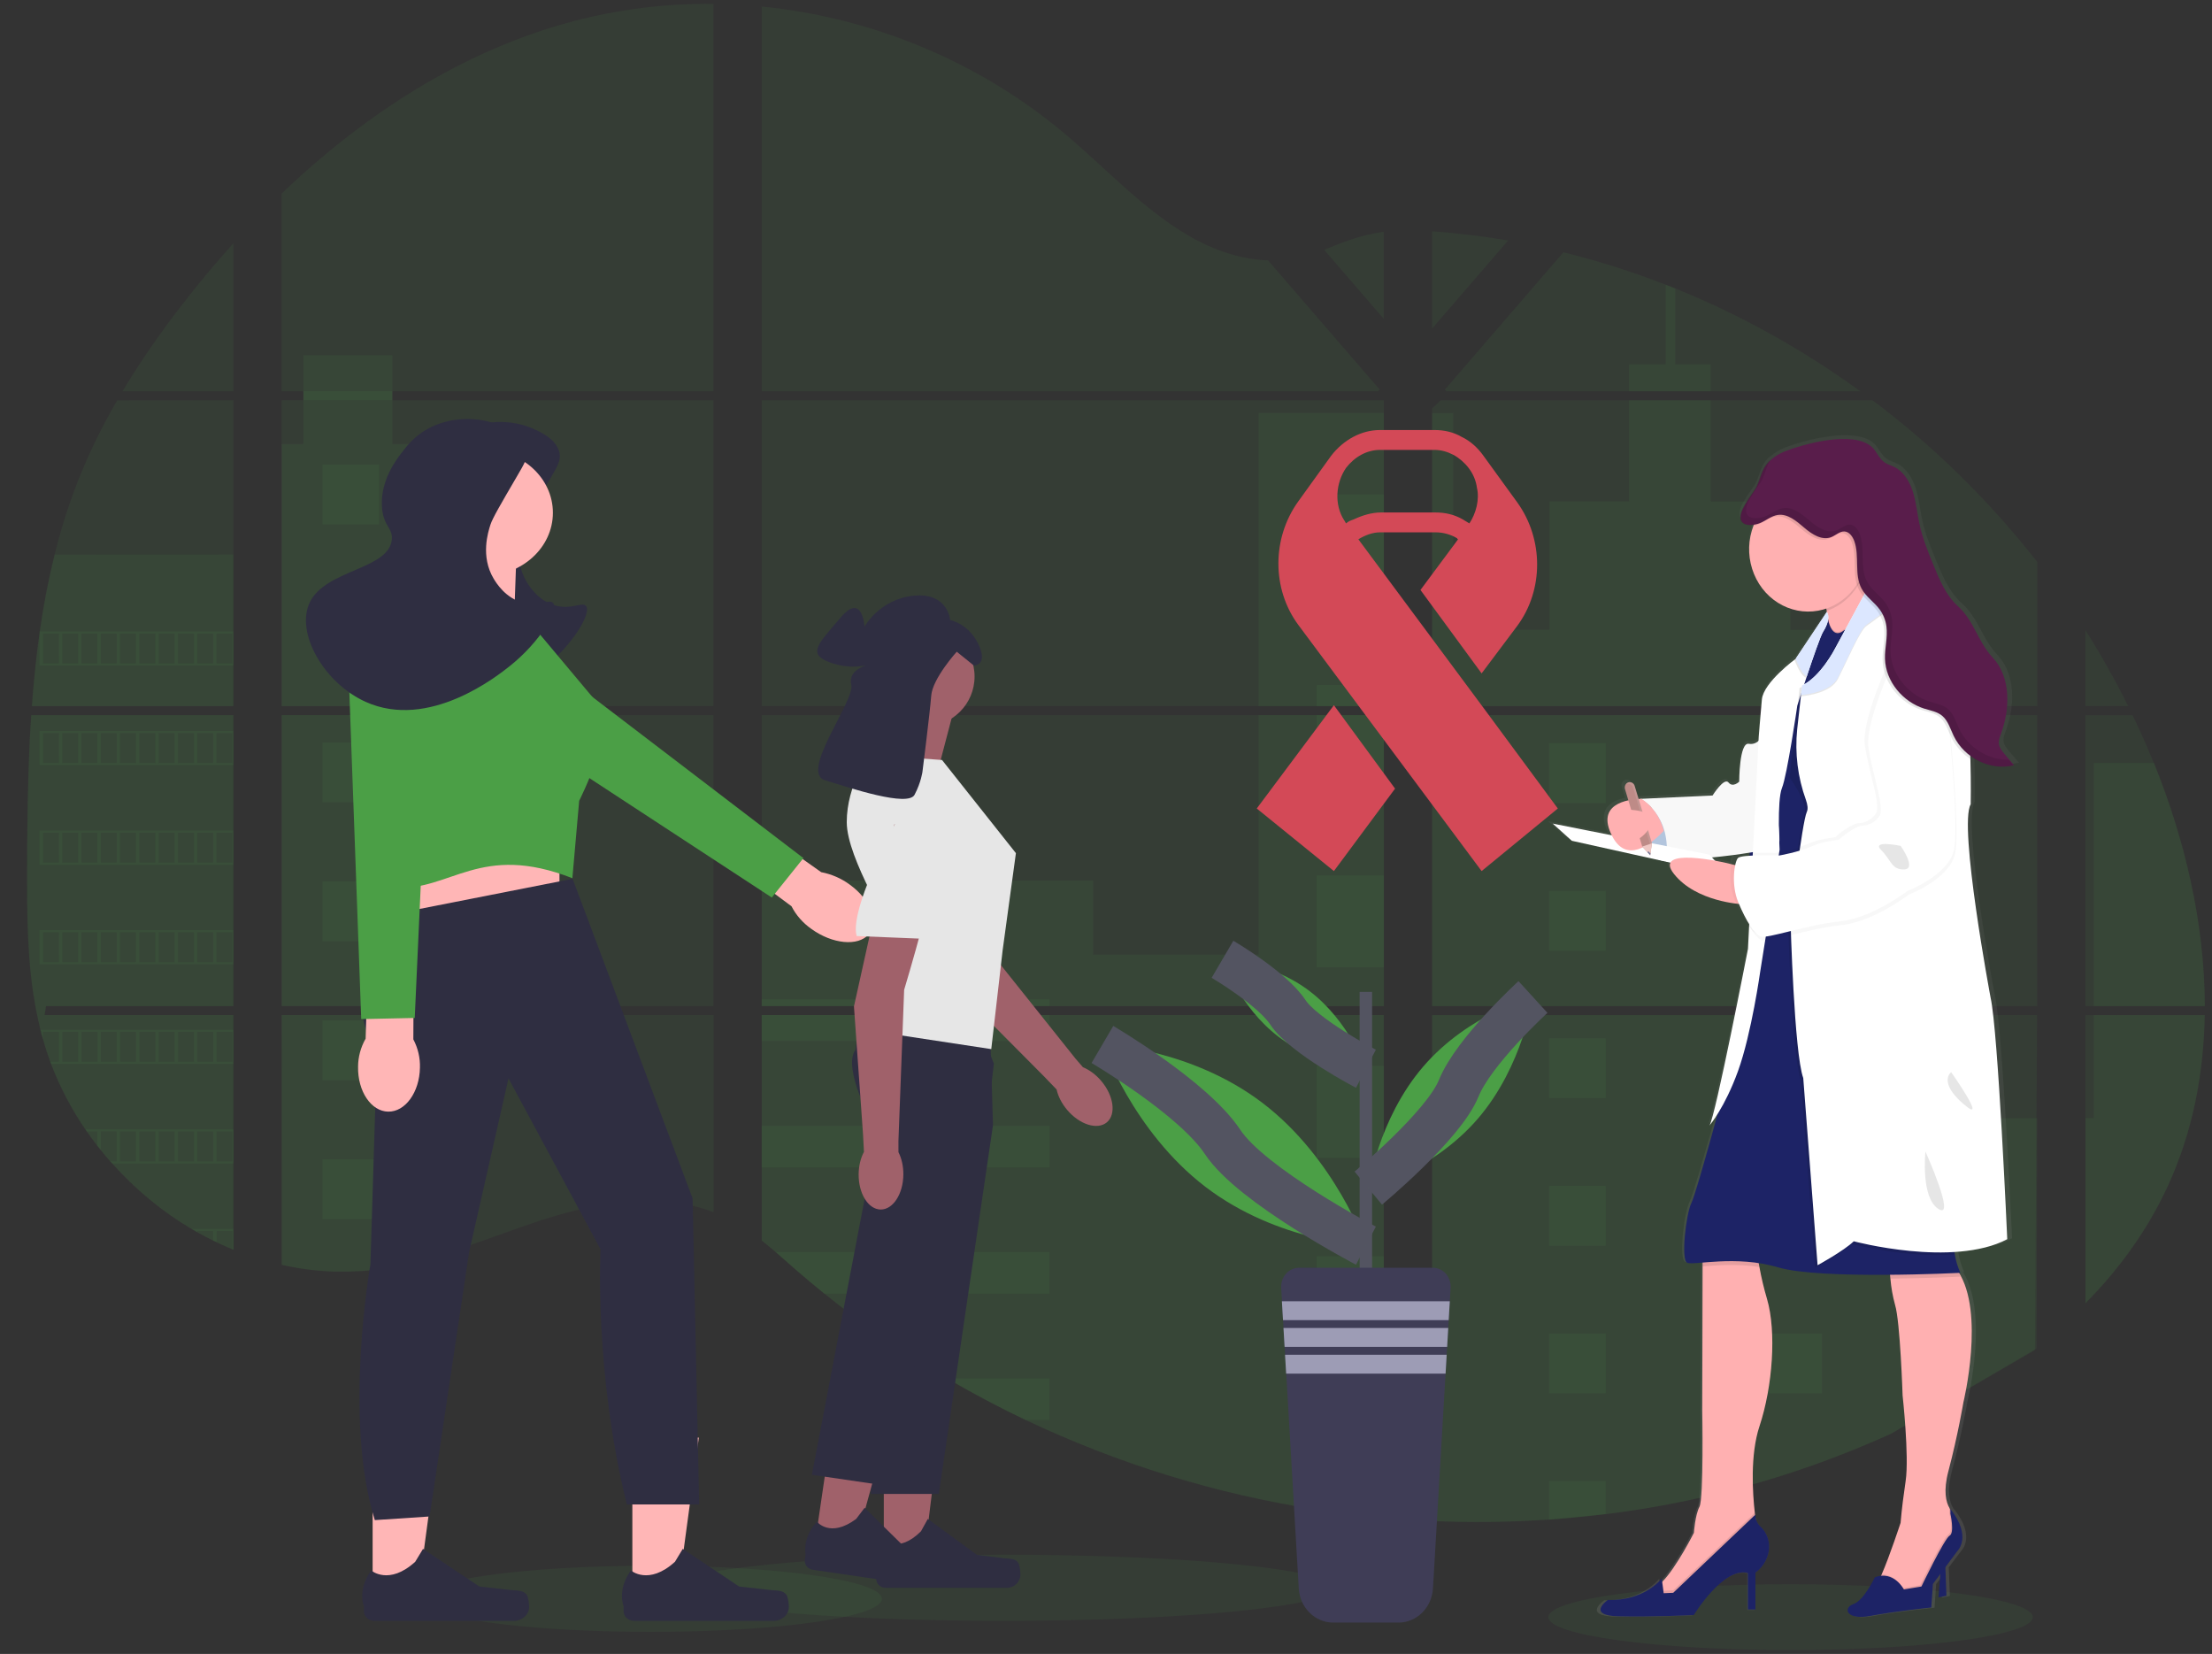 <svg width="103" height="77" viewBox="0 0 103 77" fill="none" xmlns="http://www.w3.org/2000/svg">
<rect x="0" y="0" width="103" height="77" fill="#333333" stroke="none"/>
<g clip-path="url(#clip0_1601_6757)">
<path opacity="0.1" d="M46.713 75.46C55.218 75.46 62.113 74.77 62.113 73.92C62.113 73.069 55.218 72.38 46.713 72.38C38.208 72.38 31.313 73.069 31.313 73.92C31.313 74.77 38.208 75.46 46.713 75.46Z" fill="#4B9F46"/>
<path opacity="0.1" d="M83.375 76.82C89.604 76.82 94.653 76.134 94.653 75.288C94.653 74.441 89.604 73.755 83.375 73.755C77.146 73.755 72.097 74.441 72.097 75.288C72.097 76.134 77.146 76.82 83.375 76.82Z" fill="#4B9F46"/>
<path opacity="0.1" d="M1.455 33.294H10.868V46.838H2.144C2.12 46.977 2.098 47.117 2.074 47.257H10.868V58.181C10.852 58.176 10.838 58.17 10.823 58.164C10.575 58.06 10.328 57.95 10.082 57.833L9.924 57.758C9.676 57.634 9.429 57.504 9.182 57.366C9.096 57.318 9.009 57.268 8.924 57.217C7.551 56.405 6.303 55.376 5.225 54.166C5.193 54.134 5.164 54.099 5.132 54.068C4.982 53.896 4.834 53.722 4.692 53.543L4.534 53.348C4.365 53.129 4.202 52.905 4.043 52.678C4.02 52.645 3.998 52.611 3.974 52.58C3.329 51.636 2.793 50.614 2.378 49.535C2.365 49.503 2.354 49.467 2.342 49.437C2.215 49.091 2.102 48.742 2.004 48.389C1.961 48.241 1.92 48.096 1.885 47.942C1.872 47.897 1.861 47.853 1.851 47.809C1.324 45.638 1.262 43.383 1.262 41.144C1.262 40.882 1.262 40.62 1.262 40.361C1.262 39.455 1.272 38.543 1.287 37.633C1.287 37.397 1.296 37.162 1.301 36.925C1.314 36.324 1.332 35.722 1.356 35.121C1.362 34.954 1.369 34.787 1.378 34.621C1.378 34.525 1.382 34.429 1.391 34.333C1.414 33.984 1.432 33.639 1.455 33.294Z" fill="#4B9F46"/>
<path opacity="0.1" d="M10.868 18.214H5.704C6.544 16.827 7.461 15.494 8.451 14.223C9.218 13.228 10.028 12.259 10.868 11.325V18.214Z" fill="#4B9F46"/>
<path opacity="0.1" d="M10.868 18.633V32.875H1.484C1.484 32.834 1.491 32.792 1.494 32.751C1.502 32.638 1.51 32.526 1.52 32.414C1.53 32.283 1.541 32.151 1.553 32.022C1.565 31.894 1.578 31.737 1.592 31.595C1.606 31.453 1.619 31.309 1.635 31.168C1.65 31.026 1.664 30.884 1.681 30.743C1.698 30.602 1.712 30.459 1.73 30.318C1.744 30.2 1.759 30.084 1.774 29.966C1.795 29.801 1.817 29.634 1.841 29.47C1.841 29.445 1.848 29.42 1.852 29.396C2.021 28.192 2.252 26.998 2.543 25.82C2.847 24.585 3.236 23.374 3.707 22.198C4.207 20.967 4.792 19.777 5.458 18.638L10.868 18.633Z" fill="#4B9F46"/>
<path opacity="0.1" d="M13.116 33.293V46.838H33.222V33.293H13.116ZM13.116 47.256V58.888C13.23 58.914 13.345 58.938 13.458 58.959C13.612 58.99 13.765 59.019 13.921 59.043C13.951 59.048 13.982 59.053 14.014 59.056C14.075 59.067 14.139 59.075 14.2 59.084C14.355 59.107 14.509 59.125 14.664 59.14C14.737 59.148 14.811 59.155 14.885 59.161L15.064 59.175C15.162 59.183 15.258 59.189 15.354 59.192C15.413 59.192 15.472 59.198 15.534 59.2C15.58 59.2 15.626 59.2 15.675 59.2C15.723 59.2 15.791 59.2 15.85 59.2C15.93 59.2 16.009 59.2 16.088 59.2H16.195C16.275 59.2 16.354 59.2 16.433 59.192H16.439C16.494 59.192 16.549 59.192 16.605 59.184C16.62 59.185 16.636 59.185 16.651 59.184C16.698 59.184 16.744 59.184 16.788 59.177H16.821L17.132 59.152C17.234 59.142 17.337 59.129 17.441 59.117L17.652 59.091C18.512 58.964 19.363 58.773 20.198 58.519C22.074 57.967 23.908 57.194 25.783 56.629C28.206 55.899 30.884 55.541 33.226 56.433V47.256H13.116ZM33.222 18.214V0.181C31.02 0.156 28.825 0.428 26.689 0.99C21.598 2.34 17.03 5.269 13.116 9.009V18.213H14.125V18.631H13.116V32.875H33.222V18.632H18.268V18.214H33.222ZM59.047 12.123C57.787 12.076 56.535 11.655 55.403 11.005C53.237 9.761 51.507 7.841 49.574 6.221C45.558 2.845 40.577 0.809 35.467 0.304V18.214H64.169L64.241 18.134L59.047 12.123ZM61.661 11.633L64.434 14.845V10.791C63.505 10.912 62.692 11.201 61.665 11.629L61.661 11.633ZM64.434 61.777V47.256H58.526C58.511 47.195 58.495 47.132 58.476 47.069C58.494 47.132 58.509 47.195 58.526 47.256H35.471V57.758C35.69 57.929 35.906 58.109 36.12 58.292C36.351 58.488 36.579 58.694 36.808 58.897L37.039 59.099C37.15 59.197 37.261 59.295 37.373 59.387C37.596 59.577 37.821 59.765 38.047 59.951C38.16 60.049 38.275 60.137 38.389 60.229C40.2 61.691 42.111 63.01 44.105 64.176C44.552 64.437 45.003 64.692 45.459 64.94C45.762 65.104 46.067 65.266 46.373 65.424C46.833 65.661 47.297 65.889 47.764 66.109C52.074 68.152 56.632 69.553 61.306 70.274C62.344 70.436 63.387 70.563 64.433 70.655V61.776H64.526L64.434 61.777ZM35.471 18.632V32.875H64.438V18.632H35.471ZM35.471 33.293V46.838H64.438V33.293H35.471ZM66.686 10.773V15.295L70.225 11.196C69.052 10.997 67.873 10.854 66.686 10.768V10.773ZM66.686 33.298V46.838H94.86V33.293L66.686 33.298ZM94.757 62.852L94.856 47.256H66.686V70.811C68.501 70.892 70.318 70.869 72.13 70.743H72.162C73.028 70.685 73.889 70.602 74.747 70.492H74.767C79.342 69.93 83.816 68.67 88.049 66.751M100.292 35.524C100.186 35.26 100.076 34.999 99.964 34.74C99.754 34.251 99.533 33.775 99.304 33.299H97.106V46.838H102.664C102.661 43.004 101.742 39.088 100.295 35.519L100.292 35.524ZM97.106 47.261V60.675C98.672 59.091 99.995 57.279 100.947 55.207C102.093 52.712 102.617 50.011 102.659 47.259L97.106 47.261ZM97.106 29.351V32.876H99.099C98.496 31.663 97.832 30.484 97.109 29.346L97.106 29.351ZM77.999 13.431C77.853 13.372 77.706 13.312 77.558 13.255C76.003 12.648 74.414 12.144 72.799 11.745L67.384 18.018L67.281 18.134L67.35 18.215H86.622C83.938 16.264 81.044 14.657 78.002 13.426L77.999 13.431ZM87.187 18.637H67.081L66.686 19.019V32.875H70.149H70.155H94.863V26.163C92.628 23.31 90.049 20.778 87.19 18.632L87.187 18.637Z" fill="#4B9F46"/>
<path opacity="0.1" d="M10.868 25.817V32.875H1.484C1.484 32.834 1.491 32.792 1.494 32.751C1.502 32.638 1.51 32.526 1.52 32.414C1.53 32.283 1.541 32.151 1.553 32.022C1.565 31.894 1.578 31.737 1.592 31.595C1.606 31.453 1.619 31.309 1.635 31.168C1.65 31.026 1.664 30.884 1.681 30.743C1.698 30.602 1.712 30.459 1.73 30.318C1.744 30.2 1.759 30.084 1.774 29.966C1.795 29.801 1.817 29.634 1.841 29.47C1.841 29.445 1.848 29.42 1.852 29.396C2.021 28.192 2.252 26.998 2.543 25.821L10.868 25.817Z" fill="#4B9F46"/>
<path opacity="0.1" d="M1.455 33.294H10.868V46.838H2.144C2.12 46.977 2.098 47.117 2.074 47.257H10.868V58.181C10.852 58.176 10.838 58.17 10.823 58.164C10.575 58.06 10.328 57.95 10.082 57.833L9.924 57.758C9.676 57.634 9.429 57.504 9.182 57.366C9.096 57.318 9.009 57.268 8.924 57.217C7.551 56.405 6.303 55.376 5.225 54.166C5.193 54.134 5.164 54.099 5.132 54.068C4.982 53.896 4.834 53.722 4.692 53.543L4.534 53.348C4.365 53.129 4.202 52.905 4.043 52.678C4.02 52.645 3.998 52.611 3.974 52.58C3.329 51.636 2.793 50.614 2.378 49.535C2.365 49.503 2.354 49.467 2.342 49.437C2.215 49.091 2.102 48.742 2.004 48.389C1.961 48.241 1.92 48.096 1.885 47.942C1.872 47.897 1.861 47.853 1.851 47.809C1.324 45.638 1.262 43.383 1.262 41.144C1.262 40.882 1.262 40.62 1.262 40.361C1.262 39.455 1.272 38.543 1.287 37.633C1.287 37.397 1.296 37.162 1.301 36.925C1.314 36.324 1.332 35.722 1.356 35.121C1.362 34.954 1.369 34.787 1.378 34.621C1.378 34.525 1.382 34.429 1.391 34.333C1.414 33.984 1.432 33.639 1.455 33.294Z" fill="#4B9F46"/>
<path opacity="0.1" d="M20.194 20.671V32.875H13.116V20.671H14.125V16.54H18.267V20.671H20.194Z" fill="#4B9F46"/>
<path opacity="0.1" d="M20.193 33.293H13.116V46.837H20.193V33.293Z" fill="#4B9F46"/>
<path opacity="0.1" d="M13.116 47.257H20.194V58.517C19.358 58.77 18.508 58.961 17.647 59.088L17.436 59.115C17.332 59.128 17.229 59.139 17.127 59.15C17.025 59.16 16.919 59.168 16.816 59.175H16.784C16.739 59.175 16.691 59.181 16.648 59.182H16.6C16.545 59.182 16.489 59.188 16.433 59.19C16.354 59.195 16.276 59.196 16.195 59.197C16.161 59.197 16.128 59.197 16.094 59.197C16.014 59.197 15.935 59.197 15.855 59.197H15.68C15.633 59.197 15.587 59.197 15.538 59.197L15.359 59.19C15.266 59.19 15.166 59.179 15.07 59.172L14.892 59.158L14.67 59.137C14.514 59.122 14.359 59.104 14.206 59.081L14.021 59.054L13.928 59.04C13.773 59.015 13.62 58.987 13.464 58.956C13.35 58.935 13.237 58.91 13.122 58.885L13.116 47.257Z" fill="#4B9F46"/>
<path opacity="0.1" d="M64.438 19.23H58.602V32.874H64.438V19.23Z" fill="#4B9F46"/>
<path opacity="0.1" d="M64.439 33.293V46.838H35.471V40.996H50.9V44.443H58.602V33.293H64.439Z" fill="#4B9F46"/>
<path opacity="0.1" d="M64.53 61.78H64.438V70.665C63.393 70.572 62.351 70.445 61.312 70.284C56.635 69.561 52.076 68.157 47.764 66.111C46.52 65.52 45.3 64.874 44.106 64.175C42.112 63.008 40.201 61.689 38.389 60.228C37.934 59.86 37.484 59.483 37.041 59.098C36.734 58.831 36.429 58.556 36.12 58.29C35.906 58.107 35.69 57.927 35.471 57.755V47.257H58.525C58.509 47.195 58.493 47.132 58.476 47.07C58.494 47.132 58.511 47.195 58.526 47.257H64.438V61.774C64.469 61.775 64.5 61.778 64.53 61.78Z" fill="#4B9F46"/>
<path opacity="0.1" d="M79.658 18.214H75.856V16.966H77.56V13.251C77.708 13.307 77.855 13.366 78.002 13.426V16.966H79.658V18.214Z" fill="#4B9F46"/>
<path opacity="0.1" d="M88.82 32.875H70.151C70.151 32.875 70.151 32.875 70.158 32.88L70.149 32.875H66.686V19.231H67.667V29.316H72.152V23.343H75.856V18.633H79.659V23.347H83.364V29.32H88.82V32.875Z" fill="#4B9F46"/>
<path opacity="0.1" d="M66.686 33.293V46.838H88.82V33.293H66.686ZM94.829 62.782L94.86 52.061H88.82V47.263H66.686V70.811C68.501 70.892 70.318 70.869 72.13 70.743H72.162C73.028 70.685 73.889 70.602 74.747 70.492H74.767C79.342 69.93 83.816 68.67 88.049 66.751" fill="#4B9F46"/>
<path opacity="0.1" d="M97.499 47.257H102.663C102.618 50.008 102.094 52.709 100.95 55.204C99.997 57.277 98.674 59.089 97.11 60.672V52.056H97.499V47.257Z" fill="#4B9F46"/>
<path opacity="0.1" d="M102.666 46.838H97.499V35.519H100.295C101.742 39.088 102.661 43.004 102.666 46.838Z" fill="#4B9F46"/>
<path opacity="0.1" d="M64.439 23.023H61.312V27.301H64.439V23.023Z" fill="#4B9F46"/>
<path opacity="0.1" d="M64.439 31.89H61.312V32.875H64.439V31.89Z" fill="#4B9F46"/>
<path opacity="0.1" d="M64.439 33.293H61.312V36.167H64.439V33.293Z" fill="#4B9F46"/>
<path opacity="0.1" d="M64.439 40.757H61.312V45.035H64.439V40.757Z" fill="#4B9F46"/>
<path opacity="0.1" d="M64.439 49.624H61.312V53.902H64.439V49.624Z" fill="#4B9F46"/>
<path opacity="0.1" d="M64.438 61.774C64.469 61.774 64.5 61.774 64.53 61.78H64.438V62.774H61.312V58.491H64.438V61.774Z" fill="#4B9F46"/>
<path opacity="0.1" d="M64.438 67.356V70.66C63.392 70.567 62.351 70.44 61.312 70.279V67.356H64.438Z" fill="#4B9F46"/>
<path opacity="0.1" d="M48.871 46.524H35.471V46.839H48.871V46.524Z" fill="#4B9F46"/>
<path opacity="0.1" d="M48.871 47.256H35.471V48.461H48.871V47.256Z" fill="#4B9F46"/>
<path opacity="0.1" d="M48.871 52.408H35.471V54.345H48.871V52.408Z" fill="#4B9F46"/>
<path opacity="0.1" d="M48.87 58.293V60.23H38.389C37.934 59.863 37.484 59.486 37.04 59.1C36.733 58.833 36.429 58.558 36.119 58.293H48.87Z" fill="#4B9F46"/>
<path opacity="0.1" d="M48.87 64.177V66.111H47.763C46.52 65.519 45.301 64.873 44.106 64.174L48.87 64.177Z" fill="#4B9F46"/>
<path opacity="0.1" d="M74.769 34.606H72.132V37.391H74.769V34.606Z" fill="#4B9F46"/>
<path opacity="0.1" d="M17.654 21.632H15.016V24.416H17.654V21.632Z" fill="#4B9F46"/>
<path opacity="0.1" d="M17.654 28.1H15.016V30.884H17.654V28.1Z" fill="#4B9F46"/>
<path opacity="0.1" d="M17.654 34.568H15.016V37.353H17.654V34.568Z" fill="#4B9F46"/>
<path opacity="0.1" d="M17.654 41.035H15.016V43.82H17.654V41.035Z" fill="#4B9F46"/>
<path opacity="0.1" d="M17.654 47.503H15.016V50.288H17.654V47.503Z" fill="#4B9F46"/>
<path opacity="0.1" d="M17.654 53.971H15.016V56.756H17.654V53.971Z" fill="#4B9F46"/>
<path opacity="0.1" d="M84.84 34.606H82.202V37.391H84.84V34.606Z" fill="#4B9F46"/>
<path opacity="0.1" d="M74.769 41.475H72.132V44.259H74.769V41.475Z" fill="#4B9F46"/>
<path opacity="0.1" d="M84.84 41.475H82.202V44.259H84.84V41.475Z" fill="#4B9F46"/>
<path opacity="0.1" d="M74.769 48.342H72.132V51.127H74.769V48.342Z" fill="#4B9F46"/>
<path opacity="0.1" d="M84.84 48.342H82.202V51.127H84.84V48.342Z" fill="#4B9F46"/>
<path opacity="0.1" d="M74.769 55.211H72.132V57.995H74.769V55.211Z" fill="#4B9F46"/>
<path opacity="0.1" d="M84.84 55.211H82.202V57.995H84.84V55.211Z" fill="#4B9F46"/>
<path opacity="0.1" d="M74.769 62.079H72.132V64.864H74.769V62.079Z" fill="#4B9F46"/>
<path opacity="0.1" d="M84.84 62.079H82.202V64.864H84.84V62.079Z" fill="#4B9F46"/>
<path opacity="0.1" d="M72.132 70.743V68.947H74.768V70.487L72.132 70.743Z" fill="#4B9F46"/>
<path opacity="0.1" d="M1.84 29.394V30.987H10.868V29.394H1.84ZM2.74 30.887H2.004V29.492H2.746L2.74 30.887ZM3.639 30.887H2.897V29.492H3.639V30.887ZM4.536 30.887H3.794V29.492H4.536V30.887ZM5.435 30.887H4.693V29.492H5.435L5.435 30.887ZM6.332 30.887H5.59V29.492H6.332V30.887ZM7.231 30.887H6.489V29.492H7.231V30.887ZM8.13 30.887H7.388V29.492H8.13V30.887ZM9.028 30.887H8.286V29.492H9.028V30.887ZM9.926 30.887H9.184V29.492H9.926V30.887ZM10.823 30.887H10.081V29.492H10.823V30.887Z" fill="#4B9F46"/>
<path opacity="0.1" d="M1.84 34.029V35.623H10.868V34.029H1.84ZM2.74 35.522H2.004V34.13H2.746L2.74 35.522ZM3.639 35.522H2.897V34.13H3.639V35.522ZM4.536 35.522H3.794V34.13H4.536V35.522ZM5.435 35.522H4.693V34.13H5.435L5.435 35.522ZM6.332 35.522H5.59V34.13H6.332V35.522ZM7.231 35.522H6.489V34.13H7.231V35.522ZM8.13 35.522H7.388V34.13H8.13V35.522ZM9.028 35.522H8.286V34.13H9.028V35.522ZM9.926 35.522H9.184V34.13H9.926V35.522ZM10.823 35.522H10.081V34.13H10.823V35.522Z" fill="#4B9F46"/>
<path opacity="0.1" d="M1.84 38.666V40.263H10.868V38.666H1.84ZM2.74 40.159H2.004V38.766H2.746L2.74 40.159ZM3.639 40.159H2.897V38.766H3.639V40.159ZM4.536 40.159H3.794V38.766H4.536V40.159ZM5.435 40.159H4.693V38.766H5.435L5.435 40.159ZM6.332 40.159H5.59V38.766H6.332V40.159ZM7.231 40.159H6.489V38.766H7.231V40.159ZM8.13 40.159H7.388V38.766H8.13V40.159ZM9.028 40.159H8.286V38.766H9.028V40.159ZM9.926 40.159H9.184V38.766H9.926V40.159ZM10.823 40.159H10.081V38.766H10.823V40.159Z" fill="#4B9F46"/>
<path opacity="0.1" d="M1.84 43.304V44.895H10.868V43.304H1.84ZM2.74 44.796H2.004V43.403H2.746L2.74 44.796ZM3.639 44.796H2.897V43.403H3.639V44.796ZM4.536 44.796H3.794V43.403H4.536V44.796ZM5.435 44.796H4.693V43.403H5.435L5.435 44.796ZM6.332 44.796H5.59V43.403H6.332V44.796ZM7.231 44.796H6.489V43.403H7.231V44.796ZM8.13 44.796H7.388V43.403H8.13V44.796ZM9.028 44.796H8.286V43.403H9.028V44.796ZM9.926 44.796H9.184V43.403H9.926V44.796ZM10.823 44.796H10.081V43.403H10.823V44.796Z" fill="#4B9F46"/>
<path opacity="0.1" d="M1.879 47.94C1.916 48.09 1.956 48.24 1.999 48.387V48.04H2.741V49.432H2.344C2.356 49.464 2.368 49.5 2.38 49.53H10.868V47.94H1.879ZM3.642 49.432H2.9V48.04H3.642V49.432ZM4.539 49.432H3.797V48.04H4.539V49.432ZM5.437 49.432H4.694V48.04H5.436L5.437 49.432ZM6.335 49.432H5.593V48.04H6.335V49.432ZM7.234 49.432H6.492V48.04H7.234V49.432ZM8.133 49.432H7.391V48.04H8.133V49.432ZM9.031 49.432H8.289V48.04H9.031V49.432ZM9.928 49.432H9.186V48.04H9.928V49.432ZM10.826 49.432H10.084V48.04H10.826V49.432Z" fill="#4B9F46"/>
<path opacity="0.1" d="M3.976 52.577C3.999 52.608 4.021 52.644 4.045 52.675H4.536V53.344C4.589 53.41 4.641 53.477 4.694 53.539V52.671H5.436V54.068H5.136C5.166 54.1 5.194 54.135 5.229 54.166H10.871V52.577H3.976ZM6.332 54.068H5.59V52.677H6.332V54.068ZM7.231 54.068H6.489V52.677H7.231V54.068ZM8.13 54.068H7.388V52.677H8.13V54.068ZM9.028 54.068H8.286V52.677H9.028V54.068ZM9.926 54.068H9.184V52.677H9.926V54.068ZM10.823 54.068H10.082V52.677H10.823V54.068Z" fill="#4B9F46"/>
<path opacity="0.1" d="M8.928 57.213C9.012 57.264 9.098 57.311 9.185 57.362V57.313H9.927V57.754L10.085 57.831V57.313H10.827V58.16C10.841 58.167 10.856 58.173 10.872 58.178V57.213H8.928Z" fill="#4B9F46"/>
<path opacity="0.1" d="M58.476 47.069C58.494 47.132 58.509 47.195 58.526 47.257C58.511 47.195 58.495 47.132 58.476 47.069ZM14.128 18.211V18.629H18.272V18.211H14.128ZM58.476 47.069C58.494 47.132 58.509 47.195 58.526 47.257C58.511 47.195 58.495 47.132 58.476 47.069ZM58.476 47.069C58.494 47.132 58.509 47.195 58.526 47.257C58.511 47.195 58.495 47.132 58.476 47.069Z" fill="#4B9F46"/>
<path opacity="0.1" d="M30.287 75.973C36.24 75.973 41.067 75.284 41.067 74.433C41.067 73.583 36.24 72.893 30.287 72.893C24.333 72.893 19.507 73.583 19.507 74.433C19.507 75.284 24.333 75.973 30.287 75.973Z" fill="#4B9F46"/>
<path d="M63.891 46.179H63.31V60.001H63.891V46.179Z" fill="#535461"/>
<path d="M67.546 59.959L67.51 60.581L67.457 61.463L67.436 61.829L67.385 62.71L67.363 63.076L67.311 63.958L66.725 73.951C66.699 74.381 66.519 74.785 66.222 75.08C65.925 75.375 65.532 75.539 65.124 75.54H62.076C61.668 75.539 61.275 75.375 60.978 75.08C60.681 74.785 60.501 74.381 60.476 73.951L59.893 63.951L59.841 63.069L59.819 62.703L59.767 61.822L59.746 61.456L59.694 60.575L59.657 59.952C59.651 59.832 59.667 59.712 59.706 59.599C59.745 59.487 59.806 59.383 59.884 59.296C59.962 59.209 60.056 59.14 60.161 59.092C60.266 59.045 60.378 59.021 60.492 59.021H66.726C66.839 59.022 66.951 59.047 67.055 59.096C67.158 59.144 67.251 59.215 67.328 59.302C67.405 59.39 67.464 59.494 67.501 59.607C67.539 59.72 67.554 59.84 67.546 59.959Z" fill="#3F3D56"/>
<path d="M67.509 60.581L67.457 61.46H59.742L59.69 60.581H67.509Z" fill="#9D9CB5"/>
<path d="M67.436 61.826L67.385 62.705H59.816L59.764 61.826H67.436Z" fill="#9D9CB5"/>
<path d="M67.363 63.072L67.312 63.951H59.889L59.837 63.072H67.363Z" fill="#9D9CB5"/>
<path d="M58.803 51.359C62.189 53.946 63.603 57.992 63.603 57.992C63.603 57.992 59.522 57.844 56.134 55.257C52.747 52.67 51.336 48.626 51.336 48.626C51.336 48.626 55.415 48.772 58.803 51.359Z" fill="#4B9F46"/>
<path d="M51.333 48.626C51.333 48.626 55.57 51.108 56.929 53.163C58.288 55.218 63.603 57.992 63.603 57.992" stroke="#535461" stroke-width="2" stroke-miterlimit="10"/>
<path d="M60.989 46.148C62.832 47.555 63.603 49.757 63.603 49.757C63.603 49.757 61.381 49.677 59.537 48.27C57.693 46.863 56.924 44.66 56.924 44.66C56.924 44.66 59.145 44.74 60.989 46.148Z" fill="#4B9F46"/>
<path d="M56.924 44.66C56.924 44.66 59.23 46.011 59.969 47.129C60.709 48.247 63.603 49.757 63.603 49.757" stroke="#535461" stroke-width="2" stroke-miterlimit="10"/>
<path d="M66.279 49.646C64.161 52.102 63.713 55.313 63.713 55.313C63.713 55.313 66.699 54.539 68.814 52.082C70.93 49.624 71.38 46.415 71.38 46.415C71.38 46.415 68.396 47.189 66.279 49.646Z" fill="#4B9F46"/>
<path d="M71.382 46.416C71.382 46.416 68.623 48.934 67.922 50.669C67.221 52.404 63.713 55.313 63.713 55.313" stroke="#535461" stroke-width="2" stroke-miterlimit="10"/>
<path d="M92.893 46.367C92.893 46.367 91.362 38.325 91.948 37.324C91.948 37.324 91.969 36.394 91.934 35.208C91.934 35.163 91.934 35.118 91.934 35.072C92.037 35.145 92.145 35.21 92.256 35.268C92.796 35.561 93.416 35.645 94.009 35.507L93.545 34.962C93.434 34.831 93.318 34.69 93.294 34.518C93.27 34.346 93.337 34.192 93.394 34.038C93.835 32.863 93.858 31.386 93.009 30.489C92.292 29.735 92.118 28.762 91.34 28.073C90.771 27.569 90.459 26.83 90.164 26.115C89.914 25.511 89.663 24.902 89.52 24.262C89.409 23.761 89.364 23.244 89.211 22.755C89.058 22.266 88.771 21.791 88.323 21.573C88.164 21.496 87.987 21.452 87.841 21.349C87.65 21.213 87.535 20.991 87.397 20.798C86.695 19.819 84.343 20.395 83.23 20.793C82.928 20.893 82.647 21.057 82.407 21.274L82.417 21.257C82.425 21.242 82.435 21.227 82.445 21.213C82.323 21.317 82.218 21.441 82.133 21.58C81.971 21.851 81.903 22.167 81.768 22.461C81.604 22.809 80.696 23.779 81.087 24.17C81.114 24.196 81.145 24.217 81.18 24.232C81.326 24.297 81.487 24.314 81.643 24.281L81.627 24.323C81.493 24.668 81.425 25.037 81.425 25.409C81.425 27.018 82.682 28.322 84.234 28.322C84.526 28.323 84.816 28.275 85.094 28.182C85.1 28.219 85.106 28.257 85.112 28.294C85.112 28.308 85.117 28.323 85.119 28.338L85.07 28.41C85.067 28.406 85.064 28.402 85.061 28.398L83.605 30.546C83.382 30.711 82.101 31.69 82.028 32.425C81.952 33.228 81.876 34.169 81.876 34.169L81.866 34.371C81.802 34.427 81.728 34.468 81.648 34.491C81.568 34.514 81.484 34.518 81.402 34.503C80.948 34.425 80.948 36.266 80.948 36.266C80.948 36.266 80.645 36.559 80.438 36.305C80.23 36.05 79.681 36.913 79.681 36.913L76.24 37.07L76.161 37.075L75.975 36.468C75.955 36.404 75.912 36.352 75.855 36.321C75.799 36.29 75.733 36.285 75.672 36.305C75.657 36.31 75.644 36.316 75.63 36.324L75.617 36.331L75.593 36.349L75.581 36.361C75.574 36.367 75.568 36.374 75.562 36.381L75.551 36.395L75.546 36.401C75.524 36.432 75.51 36.468 75.504 36.506C75.499 36.544 75.501 36.583 75.512 36.62L75.672 37.14C75.008 37.281 74.329 37.679 74.882 38.773L72.076 38.226L72.984 39.031L77.672 40.052C77.609 40.169 77.65 40.34 77.844 40.58C78.679 41.615 80.2 41.896 80.812 41.968C80.974 42.35 81.176 42.711 81.414 43.045L81.361 44.076C81.361 44.076 79.811 51.935 79.528 52.333C79.671 52.162 79.802 51.98 79.92 51.788C79.47 53.402 78.841 55.612 78.676 55.943C78.411 56.472 78.165 58.611 78.467 58.748C78.56 58.79 78.825 58.77 79.204 58.739V58.917L79.187 65.632C79.187 65.632 79.263 69.752 79.055 70.144C78.846 70.537 78.79 71.36 78.79 71.36C78.79 71.36 77.955 72.985 77.294 73.638C77.29 73.643 77.285 73.647 77.279 73.651L77.259 73.499C77.259 73.499 76.464 74.558 74.705 74.499C74.705 74.499 73.647 75.225 75.216 75.264C76.786 75.303 78.79 75.205 78.79 75.205C78.79 75.205 80.19 72.953 81.362 73.247V74.954H81.721V73.22C81.888 73.104 82.03 72.954 82.14 72.778C82.25 72.603 82.325 72.406 82.36 72.198C82.391 71.985 82.368 71.767 82.295 71.566C82.221 71.364 82.1 71.186 81.941 71.05C81.87 70.982 81.813 70.899 81.773 70.807C81.734 70.715 81.713 70.615 81.712 70.513L81.699 70.525C81.699 70.491 81.691 70.456 81.687 70.419C81.584 69.538 81.455 67.72 81.91 66.375C82.535 64.53 82.724 61.961 82.269 60.431C82.123 59.943 82.002 59.445 81.909 58.942C81.897 58.879 81.887 58.818 81.878 58.761C82.189 58.805 82.496 58.871 82.799 58.957C83.852 59.263 86.155 59.32 88.121 59.303C88.126 59.36 88.131 59.42 88.138 59.48C88.173 59.895 88.246 60.305 88.357 60.706C88.603 61.489 88.717 64.942 88.717 64.942C88.717 64.942 89.035 67.782 88.861 68.937C88.769 69.579 88.676 70.225 88.623 70.873V70.885C88.623 70.885 88.102 72.452 87.721 73.303C87.711 73.325 87.701 73.346 87.692 73.367C87.59 73.376 87.49 73.4 87.394 73.436C87.394 73.436 86.883 74.513 86.374 74.691C85.865 74.87 86.033 75.456 87.186 75.241C88.339 75.025 90.08 74.849 90.08 74.849L90.155 73.75L90.51 73.282L90.417 74.378L90.794 74.3L90.744 72.967L91.324 72.201C91.324 72.201 92.024 71.543 90.984 70.249V70.278C90.972 70.259 90.962 70.239 90.95 70.221V70.215C90.778 69.933 90.64 69.407 90.892 68.474C91.346 66.788 91.611 65.257 91.611 65.257C91.611 65.257 92.625 61.158 91.406 59.218H91.459C91.334 58.945 91.246 58.655 91.197 58.357C91.191 58.321 91.185 58.285 91.18 58.248C92.083 58.193 92.968 58.021 93.691 57.649C93.688 57.645 93.253 47.916 92.893 46.367ZM81.436 39.582V39.602L81.25 39.611L81.436 39.582ZM80.799 39.675C80.769 39.682 80.74 39.697 80.716 39.717C80.636 39.836 80.586 39.975 80.57 40.12L80.281 40.051C80.281 40.051 80.078 40.005 79.785 39.953L79.647 39.806C80.028 39.773 80.423 39.724 80.799 39.675Z" fill="url(#paint0_linear_1601_6757)"/>
<path d="M90.374 72.981L90.264 74.368L90.634 74.29L90.578 72.785L90.374 72.981Z" fill="#1D2366"/>
<path d="M81.931 66.393C81.485 67.735 81.611 69.545 81.711 70.424C81.748 70.749 81.782 70.947 81.782 70.947C81.782 70.947 81.115 72.551 81.06 72.612C81.004 72.672 79.097 73.901 79.097 73.901L77.764 74.723C77.764 74.723 76.412 74.097 77.06 73.882C77.193 73.826 77.312 73.74 77.41 73.63C78.059 72.979 78.875 71.36 78.875 71.36C78.875 71.36 78.93 70.539 79.134 70.148C79.338 69.757 79.264 65.652 79.264 65.652L79.28 58.96V58.087L81.817 58.107C81.833 58.403 81.869 58.698 81.926 58.988C82.017 59.49 82.135 59.985 82.279 60.472C82.727 61.999 82.541 64.555 81.931 66.393Z" fill="#FFB0B1"/>
<path opacity="0.1" d="M81.782 70.947C81.782 70.947 81.115 72.551 81.06 72.612C81.004 72.672 79.097 73.901 79.097 73.901L77.764 74.723C77.764 74.723 76.412 74.097 77.06 73.882C77.193 73.826 77.312 73.74 77.41 73.63L77.468 74.058L77.912 74.038L81.715 70.426C81.748 70.749 81.782 70.947 81.782 70.947Z" fill="black"/>
<path d="M81.736 70.517L77.912 74.154L77.468 74.173L77.375 73.488C77.375 73.488 76.597 74.543 74.87 74.485C74.87 74.485 73.833 75.208 75.37 75.248C76.907 75.287 78.87 75.189 78.87 75.189C78.87 75.189 80.241 72.937 81.388 73.231V74.931H81.741V73.215C81.904 73.098 82.044 72.948 82.152 72.773C82.259 72.598 82.332 72.402 82.366 72.197C82.396 71.985 82.375 71.769 82.303 71.568C82.231 71.368 82.112 71.191 81.957 71.053C81.887 70.984 81.832 70.901 81.794 70.809C81.756 70.717 81.736 70.618 81.736 70.517Z" fill="#1D2366"/>
<path d="M90.727 68.485C90.48 69.415 90.614 69.939 90.783 70.22V70.226C91 70.573 91.15 70.961 91.227 71.368L91.241 71.457L89.501 74.134L88.557 74.526C88.557 74.526 87.039 73.979 87.316 73.822C87.386 73.784 87.494 73.58 87.618 73.299C87.989 72.452 88.501 70.89 88.501 70.89V70.877C88.555 70.232 88.641 69.588 88.735 68.948C88.905 67.796 88.593 64.967 88.593 64.967C88.593 64.967 88.482 61.527 88.241 60.745C88.132 60.347 88.06 59.939 88.025 59.527C87.975 59.037 87.963 58.634 87.963 58.634C87.963 58.634 88.963 57.165 90.796 58.751C90.943 58.878 91.072 59.026 91.179 59.19C92.445 61.092 91.426 65.28 91.426 65.28C91.426 65.28 91.171 66.804 90.727 68.485Z" fill="#FFB0B1"/>
<path opacity="0.1" d="M91.244 71.456L89.504 74.134L88.56 74.526C88.56 74.526 87.041 73.979 87.319 73.822C87.388 73.784 87.497 73.58 87.621 73.299C88.264 73.293 88.597 73.939 88.597 73.939L89.411 73.802C89.411 73.802 90.485 71.574 90.727 71.438C90.968 71.302 90.764 70.421 90.764 70.421V70.196C90.77 70.204 90.776 70.213 90.783 70.221V70.227C91 70.574 91.15 70.962 91.226 71.369L91.244 71.456Z" fill="black"/>
<path d="M88.653 73.997C88.653 73.997 88.189 73.098 87.3 73.43C87.3 73.43 86.8 74.507 86.3 74.681C85.8 74.856 85.967 75.443 87.097 75.229C88.227 75.014 89.93 74.837 89.93 74.837L90.004 73.742L91.152 72.198C91.152 72.198 91.837 71.542 90.818 70.253V70.477C90.818 70.477 91.022 71.358 90.781 71.495C90.54 71.631 89.47 73.86 89.47 73.86L88.653 73.997Z" fill="#1D2366"/>
<path opacity="0.1" d="M81.82 58.105C81.835 58.401 81.872 58.696 81.929 58.986C80.885 58.825 79.915 58.905 79.28 58.958V58.085L81.82 58.105Z" fill="black"/>
<path opacity="0.1" d="M91.282 59.434C91.282 59.434 89.798 59.51 88.028 59.526C87.978 59.036 87.967 58.633 87.967 58.633C87.967 58.633 88.967 57.164 90.8 58.75C90.946 58.877 91.075 59.025 91.183 59.189C91.212 59.273 91.245 59.354 91.282 59.434Z" fill="black"/>
<path d="M91.282 59.258C91.282 59.258 84.782 59.589 82.801 59.003C80.82 58.416 78.856 58.925 78.56 58.788C78.264 58.652 78.504 56.521 78.764 55.993C79.024 55.465 80.449 50.128 80.449 50.128L81.82 42.583L83.264 42.163L83.366 42.133L85.882 41.4L87.726 40.863C87.726 40.863 91.393 55.974 91.078 57.088C90.964 57.514 90.945 57.963 91.024 58.399C91.072 58.696 91.159 58.985 91.282 59.258Z" fill="#1D2366"/>
<path d="M77.041 37.423C77.041 37.423 75.742 38.892 76.725 39.71C77.709 40.529 78.355 39.789 78.355 39.789L77.041 37.423Z" fill="#C7DAF5"/>
<path opacity="0.1" d="M77.041 37.423C77.041 37.423 75.742 38.892 76.725 39.71C77.709 40.529 78.355 39.789 78.355 39.789L77.041 37.423Z" fill="black"/>
<path d="M87.532 27.767C87.532 27.767 87.38 27.92 87.151 28.145C86.824 28.467 86.341 28.938 85.913 29.333C85.319 29.878 84.829 30.278 85.005 29.937C85.18 29.595 85.147 29 85.059 28.442C85.053 28.405 85.047 28.368 85.041 28.332C84.969 27.923 84.873 27.519 84.754 27.122C84.754 27.122 85.713 25.814 86.244 25.298C86.441 25.102 86.579 25.021 86.588 25.158C86.597 25.341 86.727 25.745 86.888 26.174C86.893 26.188 86.898 26.2 86.903 26.214C87.011 26.508 87.132 26.809 87.239 27.07C87.402 27.469 87.532 27.767 87.532 27.767Z" fill="#FFB0B1"/>
<path opacity="0.1" d="M86.903 26.214C86.813 26.726 86.594 27.203 86.27 27.595C85.946 27.987 85.528 28.279 85.059 28.443C84.986 27.996 84.884 27.554 84.754 27.122C84.754 27.122 86.56 24.659 86.588 25.158C86.594 25.347 86.735 25.766 86.903 26.214Z" fill="black"/>
<path opacity="0.1" d="M84.879 29.101L85.113 28.753C85.113 28.753 85.268 29.75 85.838 29.31C86.407 28.87 86.435 32.618 86.435 32.618L85.824 42.266L81.407 41.987L81.532 37.325L82.032 34.975L83.268 31.559L84.004 30.43L84.879 29.101Z" fill="black"/>
<path d="M86.435 32.678L85.878 41.401L85.82 42.326L83.357 42.17L83.265 42.164L81.409 42.047L81.535 37.384L82.035 35.034L83.271 31.618L84.007 30.489L84.882 29.154L85.116 28.808C85.116 28.808 85.271 29.805 85.84 29.365L85.852 29.356C86.409 28.984 86.435 32.678 86.435 32.678Z" fill="#1D2366"/>
<path d="M82.097 34.218C82.097 34.218 81.875 34.707 81.43 34.628C80.985 34.548 80.986 36.39 80.986 36.39C80.986 36.39 80.69 36.684 80.486 36.429C80.282 36.175 79.744 37.035 79.744 37.035L76.373 37.192C76.373 37.192 77.873 37.916 77.579 40.105C77.579 40.105 82.671 39.772 82.838 39.264C83.005 38.756 82.097 34.218 82.097 34.218Z" fill="white"/>
<path opacity="0.03" d="M82.097 34.218C82.097 34.218 81.875 34.707 81.43 34.628C80.985 34.548 80.986 36.39 80.986 36.39C80.986 36.39 80.69 36.684 80.486 36.429C80.282 36.175 79.744 37.035 79.744 37.035L76.373 37.192C76.373 37.192 77.873 37.916 77.579 40.105C77.579 40.105 82.671 39.772 82.838 39.264C83.005 38.756 82.097 34.218 82.097 34.218Z" fill="black"/>
<path d="M72.301 38.343L73.19 39.143L80.504 40.766L79.597 39.789L72.301 38.343Z" fill="white"/>
<path d="M84.893 29.409C84.772 29.605 84.424 30.608 84.134 31.483C83.892 32.212 83.689 32.854 83.689 32.854C83.689 32.854 83.217 36.099 82.976 36.685C82.735 37.272 82.866 39.559 82.866 39.559L81.967 45.207C81.967 45.207 81.56 48.12 80.931 49.86C80.31 51.572 79.619 52.375 79.598 52.401C79.876 52.003 81.393 44.176 81.393 44.176L81.894 34.305C81.894 34.305 81.967 33.367 82.041 32.565C82.115 31.763 83.618 30.668 83.618 30.668L85.067 28.494C85.212 28.699 85.115 29.058 84.893 29.409Z" fill="white"/>
<path d="M81.115 42.096C81.115 42.096 78.982 41.998 77.949 40.688C76.916 39.377 80.337 40.165 80.337 40.165L81.227 40.38L81.115 42.096Z" fill="#FFB0B1"/>
<path opacity="0.1" d="M91.078 57.089C90.964 57.515 90.945 57.964 91.024 58.4C88.697 58.574 86.208 57.91 86.208 57.91C85.744 58.361 84.522 59.024 84.522 59.024L83.856 50.31C83.431 49.135 83.264 42.98 83.264 42.98C83.264 42.98 83.302 42.657 83.356 42.175C83.356 42.163 83.356 42.15 83.361 42.139C83.527 40.79 83.856 38.259 84.018 37.917C84.24 37.447 83.333 36.197 83.333 36.197L83.746 32.481L83.796 32.033C84.666 31.623 85.333 30.313 85.333 30.313L85.845 29.366C86.401 28.989 86.43 32.683 86.43 32.683L85.874 41.406L87.718 40.869C87.718 40.869 91.392 55.974 91.078 57.089Z" fill="black"/>
<path d="M93.466 57.691C90.93 59.021 86.319 57.789 86.319 57.789C85.855 58.239 84.634 58.903 84.634 58.903L83.967 50.189C83.542 49.014 83.375 42.858 83.375 42.858C83.375 42.858 83.911 38.265 84.134 37.796C84.199 37.659 84.167 37.456 84.09 37.236C83.712 36.192 83.572 35.069 83.684 33.957L83.862 32.36L83.911 31.913C84.782 31.502 85.449 30.191 85.449 30.191L85.913 29.334L86.766 27.753L87.171 27.005L87.239 27.071L87.763 27.572C87.763 27.572 87.986 27.768 88.32 28.062C89.046 28.708 90.301 29.846 90.948 30.542C91.518 31.155 91.698 33.539 91.75 35.334C91.784 36.516 91.764 37.442 91.764 37.442C91.189 38.44 92.691 46.45 92.691 46.45C93.041 47.998 93.466 57.691 93.466 57.691Z" fill="white"/>
<path opacity="0.03" d="M88.597 30.172C88.597 30.172 86.856 33.67 87.058 35C87.26 36.33 87.835 37.834 87.558 38.186C87.463 38.319 87.34 38.427 87.198 38.502C87.057 38.576 86.901 38.615 86.743 38.616C86.465 38.635 85.723 39.183 85.723 39.241C85.723 39.3 85.037 39.3 84.424 39.574C83.811 39.848 82.906 40.004 82.906 40.004C82.906 40.004 81.143 39.945 80.979 40.122C80.815 40.298 80.646 41.352 80.998 42.193C81.349 43.035 81.74 43.662 82.035 43.777C82.33 43.891 84.201 43.229 85.72 43.073C87.238 42.916 88.886 41.646 88.886 41.646C88.886 41.646 90.701 40.961 91.02 39.808C91.338 38.656 90.631 32.322 90.631 32.322C90.631 32.322 90.097 29.37 88.597 30.172Z" fill="black"/>
<path opacity="0.03" d="M88.374 29.878C88.374 29.878 86.633 33.377 86.837 34.706C87.041 36.035 87.615 37.541 87.336 37.893C87.242 38.026 87.118 38.135 86.977 38.209C86.836 38.284 86.68 38.323 86.522 38.323C86.244 38.343 85.502 38.89 85.502 38.949C85.502 39.007 84.816 39.007 84.203 39.281C83.59 39.554 82.685 39.71 82.685 39.71C82.685 39.71 80.922 39.652 80.759 39.828C80.596 40.004 80.425 41.06 80.778 41.9C81.13 42.74 81.52 43.368 81.815 43.483C82.11 43.597 83.981 42.936 85.5 42.78C87.018 42.624 88.666 41.352 88.666 41.352C88.666 41.352 90.481 40.667 90.795 39.516C91.11 38.364 90.406 32.028 90.406 32.028C90.406 32.028 89.874 29.077 88.374 29.878Z" fill="black"/>
<path d="M88.542 29.996C88.542 29.996 86.801 33.495 87.005 34.824C87.209 36.152 87.783 37.658 87.505 38.01C87.41 38.143 87.287 38.252 87.146 38.327C87.004 38.401 86.848 38.44 86.69 38.441C86.412 38.46 85.67 39.008 85.67 39.065C85.67 39.123 84.985 39.124 84.371 39.398C83.757 39.672 82.853 39.828 82.853 39.828C82.853 39.828 81.091 39.769 80.926 39.946C80.762 40.122 80.593 41.177 80.945 42.017C81.296 42.857 81.687 43.486 81.982 43.6C82.277 43.715 84.149 43.053 85.667 42.897C87.185 42.74 88.834 41.47 88.834 41.47C88.834 41.47 90.649 40.785 90.967 39.632C91.285 38.48 90.583 32.146 90.583 32.146C90.583 32.146 90.041 29.199 88.542 29.996Z" fill="white"/>
<path opacity="0.1" d="M88.504 39.381C88.504 39.381 87.113 39.088 87.597 39.577C88.081 40.067 88.079 40.496 88.671 40.476C89.264 40.456 88.504 39.381 88.504 39.381Z" fill="black"/>
<path opacity="0.1" d="M90.855 49.915C90.855 49.915 90.227 50.364 91.43 51.4C92.633 52.436 90.855 49.915 90.855 49.915Z" fill="black"/>
<path opacity="0.1" d="M89.655 53.609C89.655 53.668 89.433 55.763 90.266 56.287C91.099 56.811 89.655 53.609 89.655 53.609Z" fill="black"/>
<path d="M76.431 37.187C75.759 37.212 74.308 37.428 75.061 38.91C75.726 40.221 76.843 39.344 77.472 38.679C77.319 38.06 76.946 37.526 76.431 37.187Z" fill="#FFB0B1"/>
<path opacity="0.1" d="M88.32 28.121C87.607 28.636 87.01 29.069 86.893 29.159C86.574 29.409 85.966 30.875 85.573 31.623C85.261 32.225 84.245 32.38 83.862 32.418L83.911 31.97C84.782 31.559 85.449 30.249 85.449 30.249L87.17 27.063L87.763 27.632C87.763 27.632 87.986 27.828 88.32 28.121Z" fill="black"/>
<path d="M88.32 28.063C87.607 28.577 87.01 29.011 86.893 29.102C86.574 29.35 85.966 30.816 85.573 31.564C85.261 32.166 84.245 32.321 83.862 32.359L83.911 31.912C84.782 31.5 85.449 30.191 85.449 30.191L87.17 27.004L87.763 27.571C87.763 27.571 87.986 27.765 88.32 28.063Z" fill="#DCE7FF"/>
<path d="M86.949 25.568C86.949 26.156 86.78 26.73 86.465 27.214C86.092 27.786 85.537 28.199 84.901 28.376C84.264 28.554 83.589 28.484 82.997 28.181C82.405 27.878 81.935 27.361 81.674 26.723C81.412 26.086 81.375 25.371 81.57 24.707C81.766 24.044 82.18 23.476 82.737 23.107C83.295 22.738 83.959 22.593 84.61 22.697C85.261 22.801 85.855 23.148 86.284 23.675C86.713 24.202 86.949 24.873 86.949 25.568Z" fill="#FFB0B1"/>
<path opacity="0.1" d="M91.75 35.335C91.373 35.09 91.066 34.742 90.862 34.328C90.707 34.005 90.604 33.632 90.34 33.403C90.101 33.197 89.783 33.147 89.486 33.055C88.511 32.751 87.693 31.811 87.662 30.738C87.647 30.232 87.796 29.728 87.729 29.228C87.69 28.945 87.584 28.677 87.419 28.449C87.337 28.341 87.248 28.239 87.151 28.145C87.021 28.016 86.885 27.89 86.766 27.753C86.691 27.668 86.626 27.575 86.571 27.474C86.527 27.392 86.491 27.305 86.465 27.215C86.279 26.616 86.448 25.905 86.244 25.299L86.233 25.265C86.156 25.05 85.999 24.834 85.781 24.818C85.563 24.801 85.376 24.992 85.169 25.077C84.734 25.256 84.264 24.952 83.902 24.643C83.539 24.333 83.13 23.98 82.669 24.048C82.364 24.094 82.123 24.314 81.842 24.427C81.778 24.453 81.713 24.473 81.646 24.487C81.884 23.861 82.321 23.342 82.882 23.019C83.443 22.696 84.093 22.589 84.721 22.717C85.348 22.845 85.913 23.2 86.32 23.72C86.727 24.241 86.949 24.894 86.949 25.569C86.949 25.773 86.929 25.976 86.888 26.175C86.893 26.189 86.898 26.201 86.903 26.215C87.011 26.509 87.132 26.81 87.239 27.071L87.763 27.572C87.763 27.572 87.986 27.768 88.32 28.062C89.046 28.708 90.301 29.846 90.948 30.542C91.518 31.157 91.696 33.54 91.75 35.335Z" fill="black"/>
<path d="M81.809 22.639C81.942 22.354 82.008 22.034 82.166 21.764C82.399 21.372 82.805 21.122 83.223 20.97C84.313 20.574 86.616 19.998 87.304 20.97C87.439 21.166 87.552 21.383 87.739 21.518C87.882 21.621 88.054 21.665 88.211 21.743C88.65 21.96 88.93 22.434 89.079 22.918C89.229 23.401 89.273 23.92 89.383 24.419C89.523 25.058 89.768 25.664 90.013 26.266C90.302 26.977 90.608 27.714 91.164 28.217C91.924 28.902 92.092 29.872 92.797 30.624C93.632 31.517 93.605 32.991 93.174 34.161C93.118 34.315 93.054 34.475 93.076 34.639C93.098 34.802 93.213 34.951 93.322 35.081L93.778 35.625C92.698 35.9 91.477 35.304 90.974 34.26C90.819 33.937 90.716 33.565 90.451 33.334C90.214 33.129 89.895 33.08 89.599 32.988C88.623 32.682 87.805 31.741 87.774 30.668C87.759 30.164 87.909 29.66 87.841 29.16C87.803 28.875 87.696 28.605 87.53 28.377C87.275 28.026 86.89 27.79 86.683 27.398C86.331 26.743 86.598 25.892 86.345 25.189C86.267 24.974 86.111 24.758 85.893 24.742C85.675 24.725 85.489 24.916 85.28 25.001C84.846 25.179 84.377 24.877 84.014 24.566C83.651 24.256 83.242 23.904 82.78 23.973C82.475 24.018 82.235 24.237 81.954 24.352C81.746 24.436 81.325 24.512 81.143 24.326C80.759 23.953 81.649 22.987 81.809 22.639Z" fill="#591D4B"/>
<path opacity="0.1" d="M91.232 33.937C91.076 33.614 90.974 33.241 90.709 33.012C90.472 32.807 90.152 32.757 89.856 32.665C88.881 32.36 88.063 31.419 88.031 30.346C88.016 29.842 88.166 29.337 88.099 28.837C88.06 28.554 87.953 28.286 87.788 28.059C87.532 27.707 87.147 27.471 86.94 27.08C86.589 26.426 86.856 25.575 86.602 24.871C86.525 24.657 86.368 24.441 86.151 24.424C85.934 24.406 85.746 24.599 85.538 24.684C85.104 24.862 84.634 24.559 84.272 24.249C83.91 23.94 83.499 23.586 83.038 23.655C82.733 23.701 82.492 23.92 82.212 24.034C82.004 24.118 81.582 24.194 81.4 24.009C81.018 23.618 81.908 22.653 82.067 22.307C82.2 22.021 82.266 21.703 82.425 21.432C82.433 21.418 82.443 21.403 82.452 21.388C82.333 21.492 82.23 21.616 82.147 21.754C81.988 22.025 81.922 22.342 81.79 22.629C81.629 22.975 80.74 23.943 81.123 24.331C81.308 24.517 81.726 24.441 81.933 24.357C82.212 24.242 82.455 24.023 82.76 23.978C83.224 23.908 83.632 24.262 83.994 24.571C84.355 24.881 84.828 25.184 85.261 25.006C85.468 24.921 85.65 24.729 85.873 24.747C86.095 24.764 86.244 24.979 86.325 25.194C86.578 25.897 86.311 26.748 86.662 27.403C86.87 27.788 87.255 28.029 87.51 28.382C87.676 28.61 87.783 28.88 87.821 29.165C87.888 29.665 87.739 30.169 87.754 30.673C87.784 31.75 88.603 32.687 89.578 32.993C89.872 33.085 90.193 33.134 90.431 33.339C90.697 33.569 90.802 33.941 90.954 34.265C91.457 35.309 92.678 35.905 93.758 35.63L93.543 35.373C92.607 35.388 91.66 34.826 91.232 33.937Z" fill="black"/>
<path opacity="0.1" d="M84.838 29.468C84.716 29.664 84.368 30.666 84.078 31.541C83.806 31.43 83.56 30.718 83.56 30.718L85.008 28.543C85.157 28.758 85.059 29.115 84.838 29.468Z" fill="black"/>
<path d="M84.893 29.409C84.772 29.605 84.424 30.607 84.134 31.483C83.862 31.372 83.615 30.659 83.615 30.659L85.064 28.485C85.212 28.699 85.115 29.057 84.893 29.409Z" fill="#DCE7FF"/>
<path d="M76.469 39.412L75.666 36.738C75.657 36.706 75.653 36.673 75.656 36.641C75.658 36.608 75.667 36.576 75.681 36.547C75.696 36.518 75.715 36.492 75.739 36.471C75.763 36.449 75.79 36.433 75.82 36.423C75.88 36.404 75.945 36.41 76 36.44C76.056 36.471 76.098 36.523 76.117 36.586L76.92 39.257L76.841 39.816L76.469 39.412Z" fill="#BE8B87"/>
<path opacity="0.1" d="M75.742 36.503C75.802 36.483 75.867 36.489 75.923 36.519C75.979 36.55 76.021 36.602 76.04 36.665L76.843 39.336L76.783 39.755L76.841 39.82L76.921 39.261L76.113 36.59C76.094 36.527 76.052 36.475 75.997 36.444C75.941 36.414 75.876 36.408 75.817 36.427C75.766 36.445 75.723 36.479 75.693 36.525C75.709 36.516 75.725 36.509 75.742 36.503Z" fill="white"/>
<path d="M76.469 39.412L76.92 39.261L76.854 39.719L76.841 39.82L76.709 39.675L76.469 39.412Z" fill="#EFC8C4"/>
<path d="M76.709 39.675C76.717 39.665 76.726 39.656 76.737 39.65C76.744 39.645 76.752 39.643 76.759 39.643C76.767 39.643 76.775 39.645 76.781 39.65C76.787 39.658 76.793 39.667 76.797 39.676C76.803 39.687 76.811 39.696 76.821 39.703C76.831 39.71 76.843 39.715 76.854 39.716L76.841 39.814L76.709 39.675Z" fill="#727A9C"/>
<path d="M75.662 37.688C75.662 37.688 77.273 37.678 76.893 38.401C76.514 39.125 75.921 39.212 75.921 39.212L75.662 37.688Z" fill="#FFB0B1"/>
<path d="M62.112 32.83L64.96 36.715L62.112 40.553L58.52 37.64L62.112 32.83Z" fill="#D34957"/>
<path d="M60.448 23.35L61.981 21.222C62.55 20.483 63.383 20.02 64.259 20.02H66.8C67.238 20.02 67.676 20.113 68.07 20.344C68.465 20.529 68.815 20.852 69.078 21.222L70.655 23.396C71.882 25.107 71.882 27.466 70.655 29.131L68.99 31.35L66.143 27.466L67.895 25.107C67.895 25.107 67.851 25.107 67.851 25.061C67.545 24.876 67.194 24.783 66.844 24.783H64.259C63.909 24.783 63.558 24.922 63.251 25.107L69.122 33.015L72.539 37.64L68.99 40.553L60.448 29.084C59.221 27.419 59.221 25.061 60.448 23.35ZM62.594 24.228C62.638 24.275 62.638 24.321 62.682 24.367C62.77 24.275 62.901 24.228 63.032 24.182C63.427 23.997 63.865 23.858 64.303 23.858H66.844C67.282 23.858 67.72 23.951 68.114 24.182C68.202 24.228 68.333 24.321 68.421 24.367C68.728 23.905 68.903 23.257 68.771 22.702C68.728 22.379 68.596 22.055 68.377 21.777C68.202 21.546 67.939 21.315 67.676 21.176C67.413 21.037 67.107 20.945 66.8 20.945H64.259C63.646 20.945 63.076 21.269 62.682 21.777C62.2 22.471 62.112 23.488 62.594 24.228Z" fill="#D34957"/>
<path d="M18.856 37.421H26.051V45.803H18.856V37.421Z" fill="#FFB6B6"/>
<path d="M25.592 22.334C25.957 21.709 26.127 21.437 26.051 21.077C25.918 20.444 25.143 20.099 24.826 19.959C23.811 19.508 22.494 19.535 21.459 20.099C20.836 20.437 20.504 20.867 20.234 21.216C19.992 21.529 19.239 22.503 19.315 23.731C19.373 24.653 19.835 24.71 19.774 25.268C19.623 26.668 16.675 26.648 15.947 28.201C15.291 29.602 16.606 31.93 18.55 32.811C21.509 34.153 24.712 31.593 25.286 31.135C26.668 30.03 27.582 28.51 27.276 28.201C27.097 28.02 26.625 28.382 25.898 28.201C25.069 27.995 24.629 27.264 24.52 27.084C23.892 26.04 24.261 24.899 24.367 24.569C24.466 24.263 24.841 23.62 25.592 22.334Z" fill="#2F2E41"/>
<path d="M29.445 74.312L31.543 74.311L32.541 66.927L29.445 66.927L29.445 74.312Z" fill="#FFB6B6"/>
<path d="M36.633 74.269C36.699 74.369 36.733 74.693 36.733 74.81C36.733 75.169 36.414 75.46 36.021 75.46H29.524C29.256 75.46 29.038 75.261 29.038 75.017V74.77C29.038 74.77 28.717 74.028 29.378 73.113C29.378 73.113 30.201 73.829 31.43 72.708L31.792 72.109L34.416 73.86L35.87 74.023C36.188 74.059 36.47 74.017 36.633 74.269Z" fill="#2F2E41"/>
<path d="M17.351 74.312L19.449 74.311L20.447 66.927L17.351 66.927L17.351 74.312Z" fill="#FFB6B6"/>
<path d="M24.539 74.269C24.605 74.369 24.639 74.693 24.639 74.81C24.639 75.169 24.32 75.46 23.927 75.46H17.43C17.161 75.46 16.944 75.261 16.944 75.017V74.77C16.944 74.77 16.622 74.028 17.284 73.113C17.284 73.113 18.107 73.829 19.335 72.708L19.698 72.109L22.321 73.86L23.775 74.023C24.093 74.059 24.376 74.017 24.539 74.269Z" fill="#2F2E41"/>
<path d="M24.061 25.408L23.907 29.738L18.396 30.437L21.228 24.558L24.061 25.408Z" fill="#FFB6B6"/>
<path d="M22.53 26.805C20.755 26.805 19.315 25.491 19.315 23.871C19.315 22.251 20.755 20.938 22.53 20.938C24.305 20.938 25.745 22.251 25.745 23.871C25.745 25.491 24.305 26.805 22.53 26.805Z" fill="#FFB6B6"/>
<path d="M18.856 42.45C18.856 42.45 15.411 45.873 17.554 48.946L17.248 58.865C17.248 58.865 15.973 66.05 17.453 70.769L20.004 70.6L21.841 58.306L23.678 50.204L27.965 58.166C27.965 58.166 27.658 63.894 29.189 70.041H32.557L32.251 55.792L26.663 40.914L18.856 42.45Z" fill="#2F2E41"/>
<path d="M23.907 28.061L23.677 27.985L20.54 26.944C20.54 26.944 16.559 29.738 16.559 31.274C16.559 32.811 18.703 38.399 18.703 38.399C18.703 38.399 15.794 41.193 18.396 41.333C20.999 41.472 22.366 39.208 26.652 40.885L26.969 37.281C26.969 37.281 28.806 33.649 27.888 32.811L23.907 28.061Z" fill="#4B9F46"/>
<path d="M19.554 49.708C19.534 50.849 18.873 51.765 18.078 51.753C17.282 51.742 16.653 50.807 16.673 49.666C16.674 49.21 16.795 48.761 17.025 48.356L17.175 43.523L19.27 43.582L19.247 48.388C19.464 48.8 19.569 49.252 19.554 49.708Z" fill="#FFB6B6"/>
<path d="M18.458 28.367C17.267 28.19 16.187 29.03 16.191 30.131L16.82 47.444L19.312 47.391L20.095 30.142C20.105 29.263 19.409 28.509 18.458 28.367Z" fill="#4B9F46"/>
<path d="M39.572 41.187C40.551 41.896 40.944 42.932 40.449 43.501C39.954 44.069 38.759 43.955 37.779 43.245C37.384 42.967 37.067 42.605 36.856 42.192L32.748 39.138L34.076 37.659L38.238 40.604C38.727 40.698 39.184 40.898 39.572 41.187Z" fill="#FFB6B6"/>
<path d="M20.361 28.974C19.482 29.727 19.554 31.021 20.513 31.689L35.938 41.785L37.41 39.95L22.902 28.871C22.143 28.328 21.064 28.372 20.361 28.974Z" fill="#4B9F46"/>
<path d="M24.061 22.195C24.426 21.57 24.596 21.298 24.52 20.937C24.387 20.304 23.612 19.96 23.296 19.82C22.28 19.369 20.963 19.396 19.928 19.959C19.305 20.298 18.973 20.728 18.703 21.077C18.461 21.39 17.708 22.364 17.784 23.591C17.842 24.513 18.304 24.57 18.244 25.128C18.093 26.528 15.144 26.508 14.416 28.062C13.76 29.463 15.075 31.79 17.019 32.672C19.978 34.014 23.181 31.454 23.755 30.995C25.137 29.891 26.051 28.371 25.745 28.062C25.566 27.881 25.095 28.242 24.367 28.062C23.538 27.856 23.098 27.125 22.989 26.944C22.362 25.901 22.73 24.76 22.836 24.43C22.935 24.123 23.31 23.48 24.061 22.195Z" fill="#2F2E41"/>
<path d="M51.541 52.249C51.98 51.878 51.864 51.017 51.281 50.327C51.025 50.025 50.723 49.806 50.427 49.686L50.087 49.293L45.692 43.786C45.692 43.786 43.258 38.309 42.54 37.717C41.821 37.125 40.976 37.433 40.976 37.433L40.317 38.249L44.426 45.897L48.632 50.13L49.2 50.722C49.269 51.034 49.435 51.369 49.69 51.671C50.273 52.361 51.102 52.62 51.541 52.249Z" fill="#A0616A"/>
<path d="M43.245 38.735L44.347 40.35L45.928 42.69L43.087 43.673L40.579 39.369L43.245 38.735Z" fill="#E6E6E6"/>
<path d="M44.364 33.239L43.566 36.279L40.525 35.681C40.525 35.681 41.721 33.488 41.422 32.491L44.364 33.239Z" fill="#A0616A"/>
<path d="M41.154 72.822L42.985 72.822L43.856 65.759L41.153 65.759L41.154 72.822Z" fill="#A0616A"/>
<path d="M47.427 72.781C47.484 72.877 47.514 73.187 47.514 73.299C47.514 73.642 47.236 73.92 46.893 73.92H41.222C40.988 73.92 40.798 73.73 40.798 73.496V73.26C40.798 73.26 40.517 72.55 41.095 71.676C41.095 71.676 41.813 72.361 42.886 71.288L43.202 70.715L45.492 72.389L46.761 72.546C47.038 72.58 47.285 72.54 47.427 72.781Z" fill="#2F2E41"/>
<path d="M46.238 52.381L43.715 69.552H40.549L40.97 59.75L41.191 54.596L40.549 52.143C40.549 52.143 40.256 51.598 40.009 50.937C39.731 50.191 39.511 49.297 39.837 48.873C39.958 48.716 40.27 48.6 40.694 48.514C40.953 48.461 41.254 48.42 41.58 48.388C43.452 48.203 46.115 48.319 46.115 48.319L46.183 50.553L46.22 51.8L46.238 52.381Z" fill="#2F2E41"/>
<path d="M37.928 71.983L39.739 72.249L41.629 65.387L38.955 64.994L37.928 71.983Z" fill="#A0616A"/>
<path d="M44.141 72.854C44.184 72.957 44.168 73.268 44.152 73.379C44.102 73.719 43.786 73.953 43.447 73.903L37.836 73.079C37.604 73.044 37.444 72.829 37.478 72.597L37.512 72.364C37.512 72.364 37.338 71.621 38.037 70.84C38.037 70.84 38.647 71.621 39.865 70.716L40.261 70.195L42.283 72.185L43.516 72.524C43.785 72.599 44.035 72.595 44.141 72.854Z" fill="#2F2E41"/>
<path d="M46.278 49.517L45.932 52.498L44.044 58.779L40.937 69.119L37.805 68.659L40.616 53.956L40.338 51.435C40.338 51.435 40.247 51.184 40.143 50.818C39.937 50.092 39.678 48.91 39.963 48.307C40.001 48.225 40.05 48.154 40.109 48.096C40.221 47.987 40.449 47.922 40.754 47.887C42.027 47.743 44.651 48.154 45.818 48.357L46.278 49.517Z" fill="#2F2E41"/>
<path d="M43.865 35.382L47.305 39.719L46.687 44.241L46.158 48.842L39.927 47.895C39.927 47.895 41.273 44.654 41.422 44.505C41.572 44.355 41.947 44.725 41.685 44.241C41.422 43.757 41.123 43.757 41.372 43.508C41.622 43.259 39.428 40.018 39.428 38.273C39.428 36.529 40.475 35.133 40.475 35.133L43.865 35.382Z" fill="#E6E6E6"/>
<path d="M43.062 33.813C44.342 33.813 45.38 32.775 45.38 31.496C45.38 30.216 44.342 29.178 43.062 29.178C41.783 29.178 40.745 30.216 40.745 31.496C40.745 32.775 41.783 33.813 43.062 33.813Z" fill="#A0616A"/>
<path d="M42.954 35.926C42.954 35.926 43.301 33.182 43.362 32.385C43.424 31.587 44.55 30.341 44.55 30.341L45.348 30.985C45.348 30.985 46.023 30.985 45.563 30.003C45.102 29.021 44.243 28.868 44.243 28.868C44.243 28.868 44.151 27.579 42.555 27.733C40.96 27.886 40.254 29.175 40.254 29.175C40.254 29.175 40.162 27.549 39.149 28.745C38.136 29.942 37.553 30.433 38.627 30.832C39.701 31.231 40.499 30.924 40.499 30.924C40.499 30.924 39.456 31.139 39.64 31.875C39.824 32.612 37.216 35.957 38.413 36.325C39.609 36.693 42.279 37.583 42.586 37C42.893 36.417 42.954 35.926 42.954 35.926Z" fill="#2F2E41"/>
<path d="M41.007 56.31C41.581 56.316 42.055 55.588 42.064 54.685C42.068 54.289 41.982 53.926 41.836 53.641L41.835 53.122L42.101 46.082C42.101 46.082 43.834 40.343 43.676 39.426C43.518 38.509 42.676 38.19 42.676 38.19L41.644 38.378L39.764 46.854L40.186 52.806L40.23 53.626C40.079 53.907 39.986 54.269 39.982 54.664C39.973 55.568 40.432 56.305 41.007 56.31Z" fill="#A0616A"/>
<path d="M42.251 37.271C42.251 37.271 39.492 42.174 39.89 43.578L42.948 43.703C42.948 43.703 43.115 43.832 43.102 43.239C43.089 42.647 43.783 41.984 43.783 41.984C43.783 41.984 43.77 42.273 43.681 41.782C43.593 41.291 45.279 39.855 45.279 39.855L42.251 37.271Z" fill="#E6E6E6"/>
</g>
<defs>
<linearGradient id="paint0_linear_1601_6757" x1="83.039" y1="75.288" x2="83.039" y2="20.261" gradientUnits="userSpaceOnUse">
<stop stop-color="#808080" stop-opacity="0.25"/>
<stop offset="0.54" stop-color="#808080" stop-opacity="0.12"/>
<stop offset="1" stop-color="#808080" stop-opacity="0.1"/>
</linearGradient>
<clipPath id="clip0_1601_6757">
<rect width="102.667" height="77" fill="white"/>
</clipPath>
</defs>
</svg>
